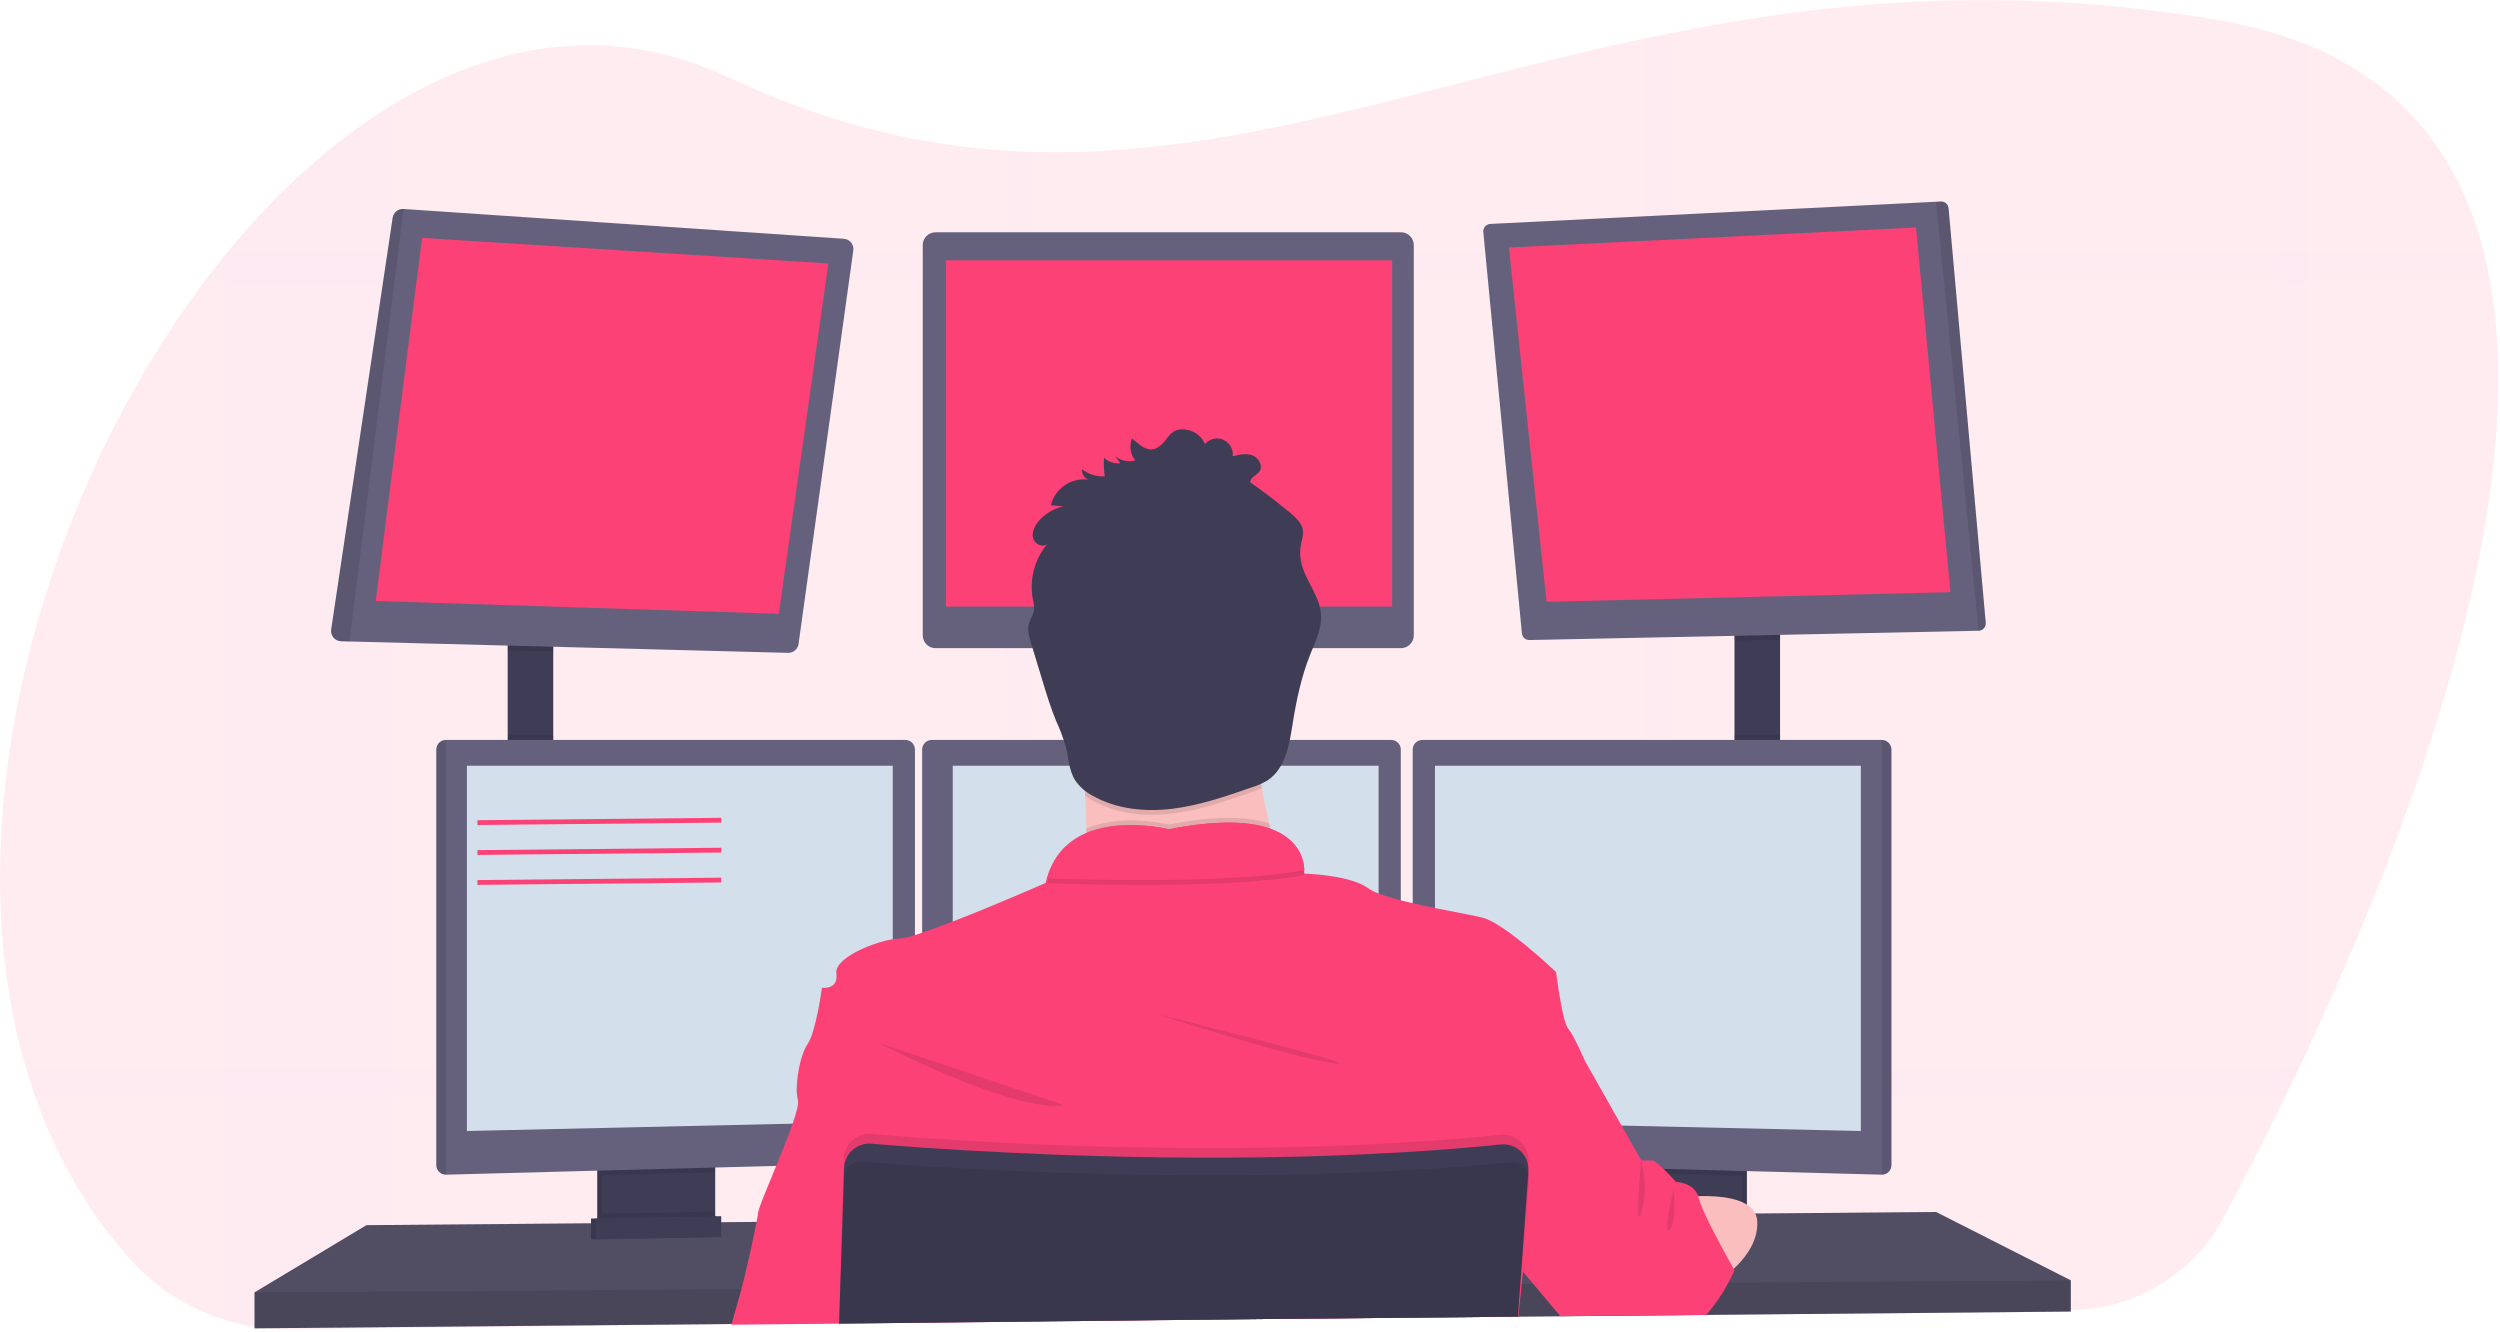 <svg width="1042" height="555" viewBox="0 0 1042 555" fill="none" xmlns="http://www.w3.org/2000/svg">
<g clip-path="url(#clip0)">
<path opacity="0.1" d="M961.48 438.21C960.32 440.71 959.163 443.177 958.01 445.61C956.21 449.39 954.433 453.097 952.68 456.73C951.9 458.34 951.12 459.92 950.36 461.5C941.76 479.07 933.73 494.61 926.91 507.39C920.721 518.97 911.533 528.672 900.306 535.481C889.08 542.29 876.229 545.954 863.1 546.09L711.45 547.74H709.85L696.85 547.88L685.73 548L651.63 548.37H650.25L632.89 548.56H632.36L525.36 549.72L429.85 550.72L418.74 550.84L349.74 551.59H349.66L304.91 552.07H304.43L162.93 553.6L120.6 554.06C111.567 554.162 102.571 552.874 93.93 550.24C78.892 545.698 65.377 537.141 54.84 525.49C36.66 505.46 23.41 482.09 14.51 456.73C13.223 453.07 12.023 449.363 10.91 445.61C-19.9 341.46 17.66 207.09 85.26 117.17C88.093 113.41 90.973 109.743 93.9 106.17L93.97 106.09C114.76 80.57 138.07 59.25 162.9 44.09C206.9 17.18 255.65 9.6 303.6 32.19C344.17 51.31 382.05 60.3 418.77 62.74C422.48 62.98 426.19 63.16 429.88 63.27C514.11 65.92 593.05 35.57 685.75 15.98C689.44 15.2 693.14 14.43 696.87 13.7C763 0.54 836.36 -6.4 923.6 8.19C932.664 9.671 941.607 11.81 950.36 14.59C954.207 15.83 957.913 17.163 961.48 18.59C1003.12 35.53 1025.83 66.83 1035.48 106.05C1036.39 109.69 1037.18 113.393 1037.85 117.16C1054.96 211.5 1004.85 345.32 961.48 438.21Z" fill="#FC4177"/>
<g opacity="0.1">
<path opacity="0.1" d="M162.9 44.09V553.71L120.57 554.17C111.537 554.272 102.541 552.984 93.9 550.35V106.09H93.97C114.76 80.54 138.07 59.22 162.9 44.09Z" fill="#6C63FF"/>
<path opacity="0.1" d="M1037.9 117.17H85.26C88.093 113.41 90.973 109.743 93.9 106.17V106.09H1035.53C1036.44 109.71 1037.23 113.403 1037.9 117.17Z" fill="#6C63FF"/>
<path opacity="0.1" d="M961.48 18.6V445.6H958.01C956.21 449.38 954.433 453.087 952.68 456.72C951.9 458.33 951.12 459.91 950.36 461.49V14.56C954.207 15.8 957.913 17.147 961.48 18.6Z" fill="#6C63FF"/>
<path opacity="0.1" d="M696.87 13.67V547.92L685.75 548.04V15.95C689.44 15.17 693.14 14.4 696.87 13.67Z" fill="#6C63FF"/>
<path opacity="0.1" d="M429.88 63.24V550.82L418.77 550.94V62.71C422.48 62.95 426.19 63.09 429.88 63.24Z" fill="#6C63FF"/>
<path opacity="0.1" d="M958.01 445.61C956.21 449.39 954.433 453.097 952.68 456.73H14.51C13.223 453.07 12.023 449.363 10.91 445.61H958.01Z" fill="#6C63FF"/>
</g>
<path d="M230.6 265.83H211.6V323.49H230.6V265.83Z" fill="#3F3D56"/>
<path d="M741.93 262.83H722.93V323.83H741.93V262.83Z" fill="#3F3D56"/>
<path d="M863.1 533.65V546.65L711.18 548.05L709.56 548.08L651.82 548.61L650.44 548.63L632.89 548.78H632.37L525.39 549.77L349.78 551.4H349.63L304.98 551.82L304.5 551.83L106.1 553.65V538.65L152.75 510.65L246.35 509.87L248.35 509.86L249.01 509.85L251.01 509.82L295.95 509.45L297.96 509.44L298.6 509.43L300.6 509.42L315.01 509.3L315.39 509.29L350.94 508.99H351.23L628.63 506.65L635.42 506.6H636.1L641.28 506.55L678.93 506.24L680.93 506.21L682.78 506.19H683.74L695.45 506.1L697.77 506.07L700.88 506.05L710.63 505.96L726.1 505.83L728.1 505.81L731.58 505.79H732.23L806.94 505.15L863.1 533.65Z" fill="#65617D"/>
<path opacity="0.2" d="M863.1 533.65V546.65L711.18 548.05L709.56 548.08L651.82 548.61L650.44 548.63L632.89 548.78H632.37L525.39 549.77L349.78 551.4H349.63L304.98 551.82L304.5 551.83L106.1 553.65V538.65L152.75 510.65L246.35 509.87L248.35 509.86L249.01 509.85L251.01 509.82L295.95 509.45L297.96 509.44L298.6 509.43L300.6 509.42L315.01 509.3L315.39 509.29L350.94 508.99H351.23L628.63 506.65L635.42 506.6H636.1L641.28 506.55L678.93 506.24L680.93 506.21L682.78 506.19H683.74L695.45 506.1L697.77 506.07L700.88 506.05L710.63 505.96L726.1 505.83L728.1 505.81L731.58 505.79H732.23L806.94 505.15L863.1 533.65Z" fill="black"/>
<path d="M296.1 483.66V508.15C296.101 509.31 295.772 510.446 295.152 511.427C294.533 512.408 293.648 513.192 292.6 513.69C291.82 514.068 290.967 514.273 290.1 514.29L255.2 515.03C254.268 515.052 253.343 514.857 252.5 514.46C251.434 513.971 250.53 513.186 249.897 512.199C249.265 511.211 248.929 510.063 248.93 508.89V483.66H296.1Z" fill="#3F3D56"/>
<path opacity="0.1" d="M296.1 483.66V508.15C296.101 509.31 295.772 510.446 295.152 511.427C294.533 512.408 293.648 513.192 292.6 513.69C291.82 514.068 290.967 514.273 290.1 514.29L255.2 515.03C254.268 515.052 253.343 514.857 252.5 514.46C251.434 513.971 250.53 513.186 249.897 512.199C249.265 511.211 248.929 510.063 248.93 508.89V483.66H296.1Z" fill="black"/>
<path d="M298.1 483.66V508.15C298.101 509.31 297.772 510.446 297.152 511.427C296.533 512.408 295.648 513.192 294.6 513.69C293.82 514.068 292.967 514.273 292.1 514.29L257.2 515.03C256.268 515.052 255.343 514.857 254.5 514.46C253.434 513.971 252.53 513.186 251.897 512.199C251.265 511.211 250.929 510.063 250.93 508.89V483.66H298.1Z" fill="#3F3D56"/>
<path d="M728.1 483.66H680.93V515.16H728.1V483.66Z" fill="#3F3D56"/>
<path opacity="0.1" d="M728.1 483.66H680.93V515.16H728.1V483.66Z" fill="black"/>
<path d="M726.1 483.66H678.93V515.16H726.1V483.66Z" fill="#3F3D56"/>
<path opacity="0.1" d="M230.6 265.82V271.55L211.6 271.06V265.82H230.6Z" fill="black"/>
<path d="M355.66 104.4L332.83 268.4C332.685 269.448 332.16 270.405 331.353 271.089C330.547 271.774 329.517 272.137 328.46 272.11L145.66 267.37L142.19 267.28C141.586 267.266 140.991 267.124 140.446 266.865C139.9 266.605 139.415 266.234 139.022 265.774C138.63 265.315 138.339 264.777 138.168 264.198C137.997 263.618 137.95 263.009 138.03 262.41L163.66 90.73C163.825 89.667 164.383 88.704 165.224 88.032C166.064 87.36 167.126 87.027 168.2 87.1L351.66 99.52C352.252 99.554 352.83 99.711 353.359 99.98C353.887 100.249 354.354 100.625 354.73 101.083C355.105 101.542 355.382 102.073 355.542 102.644C355.702 103.215 355.743 103.813 355.66 104.4Z" fill="#65617D"/>
<path d="M175.93 99.16L156.6 250.49L324.6 255.82L345.26 109.82L175.93 99.16Z" fill="#FC4177"/>
<path d="M583.94 96.82H389.93C386.986 96.82 384.6 99.206 384.6 102.15V264.82C384.6 267.764 386.986 270.15 389.93 270.15H583.94C586.884 270.15 589.27 267.764 589.27 264.82V102.15C589.27 99.206 586.884 96.82 583.94 96.82Z" fill="#65617D"/>
<path d="M580.26 108.49H394.26V252.82H580.26V108.49Z" fill="#FC4177"/>
<path opacity="0.1" d="M741.93 262.82V266.61L722.93 267V262.82H741.93Z" fill="black"/>
<path d="M827.66 259.62C827.687 260.034 827.63 260.45 827.492 260.842C827.355 261.233 827.139 261.593 826.859 261.9C826.579 262.206 826.24 262.453 825.862 262.624C825.484 262.796 825.075 262.89 824.66 262.9L637.46 266.77C636.682 266.786 635.927 266.507 635.347 265.99C634.766 265.472 634.403 264.754 634.33 263.98L618.24 96.7C618.2 96.285 618.245 95.866 618.372 95.469C618.499 95.072 618.705 94.705 618.978 94.39C619.251 94.075 619.585 93.818 619.96 93.636C620.335 93.454 620.744 93.35 621.16 93.33L806.94 84.09L808.94 83.99C809.735 83.948 810.515 84.217 811.116 84.739C811.717 85.261 812.091 85.997 812.16 86.79L827.66 259.62Z" fill="#65617D"/>
<path d="M628.93 103.16L798.6 94.82L812.93 246.82L644.6 250.82L628.93 103.16Z" fill="#FC4177"/>
<path opacity="0.1" d="M827.66 259.62C827.687 260.034 827.63 260.45 827.492 260.842C827.355 261.233 827.139 261.593 826.859 261.9C826.579 262.206 826.24 262.453 825.862 262.624C825.484 262.796 825.075 262.89 824.66 262.9L806.94 84.09L808.94 83.99C809.735 83.948 810.515 84.217 811.116 84.739C811.717 85.261 812.091 85.997 812.16 86.79L827.66 259.62Z" fill="black"/>
<path opacity="0.1" d="M168.23 87.09L145.66 267.37L142.19 267.28C141.586 267.266 140.991 267.124 140.446 266.865C139.9 266.605 139.415 266.234 139.022 265.774C138.63 265.315 138.339 264.777 138.168 264.198C137.997 263.618 137.95 263.009 138.03 262.41L163.66 90.73C163.823 89.659 164.385 88.689 165.232 88.015C166.079 87.34 167.15 87.01 168.23 87.09Z" fill="black"/>
<path opacity="0.1" d="M230.6 306.41H211.6V323.49H230.6V306.41Z" fill="black"/>
<path opacity="0.1" d="M298.1 483.65V488.62L250.93 489.88V483.65H298.1Z" fill="black"/>
<path d="M381.35 312.36V480.56C381.338 481.587 380.931 482.569 380.215 483.305C379.498 484.04 378.526 484.472 377.5 484.51L185.85 489.61H185.8C184.756 489.597 183.759 489.177 183.021 488.439C182.283 487.701 181.863 486.704 181.85 485.66V312.36C181.863 311.316 182.283 310.319 183.021 309.581C183.759 308.843 184.756 308.423 185.8 308.41H377.4C378.444 308.423 379.441 308.843 380.179 309.581C380.917 310.319 381.337 311.316 381.35 312.36Z" fill="#65617D"/>
<path opacity="0.1" d="M185.85 308.41V489.61H185.8C184.756 489.597 183.759 489.177 183.021 488.439C182.283 487.701 181.863 486.704 181.85 485.66V312.36C181.863 311.316 182.283 310.319 183.021 309.581C183.759 308.843 184.756 308.423 185.8 308.41H185.85Z" fill="black"/>
<path d="M194.6 319.15H372.1V467.4L194.6 471.4V319.15Z" fill="#D4DFEC"/>
<path opacity="0.1" d="M741.93 306.41H722.93V323.83H741.93V306.41Z" fill="black"/>
<path opacity="0.1" d="M726.1 483.65V490.06L678.93 488.8V483.65H726.1Z" fill="black"/>
<path d="M788.35 312.36V485.66C788.337 486.712 787.91 487.717 787.161 488.456C786.412 489.196 785.402 489.61 784.35 489.61L592.66 484.51C591.634 484.472 590.662 484.04 589.945 483.305C589.229 482.569 588.822 481.587 588.81 480.56V312.36C588.823 311.316 589.243 310.319 589.981 309.581C590.719 308.843 591.716 308.423 592.76 308.41H784.36C785.411 308.413 786.418 308.828 787.164 309.567C787.911 310.306 788.337 311.31 788.35 312.36Z" fill="#65617D"/>
<path opacity="0.1" d="M788.35 312.36V485.66C788.337 486.712 787.91 487.717 787.161 488.456C786.412 489.196 785.402 489.61 784.35 489.61V308.41C785.402 308.41 786.412 308.824 787.161 309.564C787.91 310.303 788.337 311.308 788.35 312.36Z" fill="black"/>
<path d="M775.6 319.15H598.1V467.4L775.6 471.4V319.15Z" fill="#D4DFEC"/>
<path d="M583.85 312.36V480.56C583.838 481.587 583.431 482.569 582.715 483.305C581.998 484.04 581.026 484.472 580 484.51L388.35 489.61C387.298 489.61 386.288 489.196 385.539 488.456C384.79 487.717 384.363 486.712 384.35 485.66V312.36C384.363 311.316 384.783 310.319 385.521 309.581C386.259 308.843 387.256 308.423 388.3 308.41H579.9C580.944 308.423 581.941 308.843 582.679 309.581C583.417 310.319 583.837 311.316 583.85 312.36Z" fill="#65617D"/>
<path d="M397.1 319.15H574.6V467.4L397.1 471.4V319.15Z" fill="#D4DFEC"/>
<path opacity="0.1" d="M863.1 533.65V546.65L711.18 548.05L709.56 548.08L651.82 548.61L650.44 548.63L632.89 548.78H632.37L525.39 549.77L349.78 551.4H349.63L304.98 551.82L304.5 551.83L106.1 553.65V538.65L308.61 537.32H309.09L350.08 537.04H350.27L633.35 535.17H633.64L633.81 535.16H634.28L639.07 535.13H640.53L715.02 534.63L719.42 534.61L720.4 534.6L863.1 533.65Z" fill="black"/>
<path d="M487.26 323.49C515.609 323.49 538.59 300.509 538.59 272.16C538.59 243.811 515.609 220.83 487.26 220.83C458.911 220.83 435.93 243.811 435.93 272.16C435.93 300.509 458.911 323.49 487.26 323.49Z" fill="#FBBEBE"/>
<path d="M538.6 377.16C538.6 377.16 439.1 389.16 448.6 377.16C452.04 372.82 452.99 359.96 452.8 345.31C452.74 340.86 452.58 336.25 452.35 331.66C451.25 309.66 448.6 288.16 448.6 288.16C448.6 288.16 535.6 247.16 525.6 279.66C521.6 292.79 522.91 311.23 525.95 328.54C526.84 333.59 527.87 338.54 528.95 343.24C531.586 354.704 534.807 366.025 538.6 377.16Z" fill="#FBBEBE"/>
<path opacity="0.1" d="M538.6 377.16C538.6 377.16 439.1 389.16 448.6 377.16C452.04 372.82 452.99 359.96 452.8 345.31C467.97 338.83 487.27 343.66 487.27 343.66C507.59 339.61 520.62 340.4 528.95 343.24C531.586 354.704 534.807 366.025 538.6 377.16Z" fill="black"/>
<path d="M349.74 552.53V551.69L525.36 549.78L632.36 548.78H632.66L632.55 550.26L632.7 548.78H632.89V548.61L634.26 535.16L634.78 530.07L634.94 528.48L635.08 527.15L641.26 506.54L647.44 485.96L652.64 468.63L660.58 442.15C660.58 442.15 656.08 431.65 653.58 428.65C651.08 425.65 648.58 405.15 648.58 405.15C648.58 405.15 627.24 384.82 617.91 382.48C614 381.48 606.28 380.15 598.08 378.48C595.01 377.86 591.86 377.2 588.83 376.48C587.12 376.09 585.44 375.68 583.83 375.27C580.696 374.487 577.608 373.533 574.58 372.41C572.992 371.833 571.481 371.064 570.08 370.12C562.73 364.73 544.31 364.12 543.6 364.12C543.598 364.097 543.598 364.073 543.6 364.05V363.96C543.626 363.54 543.626 363.12 543.6 362.7C543.6 362.3 543.6 361.83 543.51 361.3C543.51 361.14 543.51 360.97 543.44 360.8C543.39 360.44 543.33 360.06 543.24 359.66C543.21 359.481 543.17 359.304 543.12 359.13C542.83 357.925 542.411 356.755 541.87 355.64C541.8 355.48 541.71 355.31 541.63 355.15C541.14 354.226 540.571 353.346 539.93 352.52C539.8 352.35 539.66 352.17 539.51 352C538.691 351.034 537.78 350.15 536.79 349.36C536.52 349.15 536.24 348.93 535.95 348.73C535.788 348.599 535.618 348.479 535.44 348.37L534.55 347.79L533.72 347.31C532.99 346.91 532.22 346.52 531.38 346.15C531.12 346.03 530.84 345.92 530.56 345.81C530.28 345.7 529.84 345.53 529.47 345.39H529.41L528.66 345.09C528.09 344.9 527.51 344.73 526.9 344.56L525.97 344.32L524.97 344.09L523.97 343.88C522.97 343.68 521.9 343.5 520.78 343.36L519.64 343.22L518.47 343.1L517.26 343L515.54 342.9L513.54 342.83C504.719 342.829 495.923 343.764 487.3 345.62C481.309 344.287 475.173 343.722 469.04 343.94H468.17L467.17 344H466.53L465.24 344.12C464.81 344.12 464.37 344.21 463.94 344.27C463.51 344.33 463.06 344.38 462.63 344.45L461.97 344.56C461.32 344.67 460.66 344.79 459.97 344.93C459.75 344.97 459.53 345.02 459.31 345.08C458.44 345.27 457.57 345.5 456.71 345.76C456.28 345.88 455.85 346.02 455.42 346.17C455.2 346.23 454.99 346.31 454.78 346.39L454.14 346.62L453.51 346.87L452.76 347.17C452.38 347.33 452.01 347.5 451.64 347.68C451.43 347.77 451.22 347.87 451.02 347.98C450.82 348.09 450.61 348.18 450.42 348.29C448.159 349.458 446.069 350.932 444.21 352.67L443.7 353.16L443.2 353.67C443.03 353.84 442.87 354.02 442.71 354.2C442.058 354.912 441.45 355.664 440.89 356.45C440.73 356.66 440.58 356.87 440.43 357.09C439.795 358.026 439.221 359.001 438.71 360.01C438.58 360.25 438.46 360.5 438.34 360.74C437.524 362.429 436.855 364.186 436.34 365.99C436.153 366.657 435.983 367.323 435.83 367.99C435.83 367.99 414.66 377.33 397.1 384.09C392.43 385.89 388.03 387.52 384.35 388.75C383.28 389.11 382.28 389.44 381.35 389.75C379.332 390.479 377.234 390.963 375.1 391.19C374.094 391.206 373.091 391.3 372.1 391.47C364.03 392.78 350.2 398.47 348.69 404.18C348.567 404.636 348.533 405.111 348.59 405.58C348.59 405.58 348.59 405.65 348.59 405.69C349.59 412.69 342.59 411.69 342.59 411.69C342.59 411.69 340.09 430.19 336.59 435.19C334.06 438.79 332.33 446.82 332.11 452.88C331.984 454.768 332.132 456.664 332.55 458.51C332.55 458.56 332.55 458.61 332.55 458.65C332.95 459.99 331.99 463.65 330.36 468.34C328.59 473.49 326.01 479.89 323.53 485.93C319.79 495.05 316.27 503.33 316.05 505.15C315.96 505.96 315.7 507.41 315.34 509.28C313.88 516.9 310.64 531.41 309.04 537.28C307.85 541.66 306.12 547.66 304.93 551.78C304.93 551.9 304.86 552.02 304.83 552.13L349.66 551.69V552.53H349.8H349.74Z" fill="#FC4177"/>
<path opacity="0.1" d="M366.1 434.66C366.1 434.66 423.1 464.16 443.6 460.66L366.1 434.66Z" fill="black"/>
<path opacity="0.1" d="M482.1 422.66C482.1 422.66 537.6 440.66 556.1 443.16C574.6 445.66 482.1 422.66 482.1 422.66Z" fill="black"/>
<path opacity="0.1" d="M543.66 364.74C514.66 370.08 460.06 368.93 436.46 368.12C445.11 337.12 487.29 347.66 487.29 347.66C539.5 337.24 543.5 358.86 543.66 364.74Z" fill="black"/>
<path d="M543.66 362.74C514.66 368.08 460.06 366.93 436.46 366.12C445.11 335.12 487.29 345.66 487.29 345.66C539.5 335.24 543.5 356.86 543.66 362.74Z" fill="#FC4177"/>
<path d="M697.6 499.41C697.6 499.41 731.76 494.16 732.43 509.16C733.1 524.16 715.01 534.64 715.01 534.64L697.6 499.41Z" fill="#FBBEBE"/>
<path opacity="0.1" d="M525.95 328.54C524.481 329.197 522.979 329.777 521.45 330.28C510.67 334 499.8 337.75 488.45 339.11C477.1 340.47 465.19 339.27 455.29 333.61C454.251 333.023 453.249 332.372 452.29 331.66C451.19 309.66 448.54 288.16 448.54 288.16C448.54 288.16 535.54 247.16 525.54 279.66C521.56 292.79 522.91 311.23 525.95 328.54Z" fill="black"/>
<path d="M473.18 191.93C471.753 192.307 470.257 192.345 468.813 192.041C467.368 191.737 466.014 191.1 464.86 190.18L466.94 193.07C465.714 193.211 464.472 193.083 463.301 192.695C462.13 192.306 461.058 191.666 460.16 190.82C459.971 193.407 460.079 196.007 460.48 198.57C457.038 198.736 453.65 197.673 450.92 195.57C450.867 196.472 451.091 197.369 451.563 198.14C452.035 198.91 452.732 199.518 453.56 199.88C450.103 199.467 446.613 200.326 443.743 202.297C440.872 204.267 438.817 207.215 437.96 210.59L443.18 211.07C439.078 211.946 435.396 214.193 432.74 217.44C431.14 219.44 429.92 222 430.62 224.44C431.32 226.88 434.7 228.44 436.54 226.7C433.923 229.824 432.02 233.483 430.967 237.42C429.913 241.357 429.733 245.476 430.44 249.49C430.915 251.2 431.071 252.983 430.9 254.75C430.57 256.4 429.53 257.83 429.01 259.44C428.01 262.36 428.96 265.53 429.85 268.44L434.54 283.86C436.24 289.43 437.93 295.01 440.15 300.4C441.722 303.808 443.059 307.319 444.15 310.91C445.41 315.75 445.46 321.05 448.15 325.28C449.994 327.942 452.458 330.115 455.33 331.61C465.22 337.27 477.17 338.47 488.49 337.11C499.81 335.75 510.67 332 521.44 328.28C523.833 327.559 526.129 326.552 528.28 325.28C535.73 320.4 537.39 310.42 538.78 301.63C540.33 291.83 542.4 282.05 546.07 272.83C548.25 267.34 551.07 261.77 550.59 255.89C549.98 248.08 543.8 241.75 542.27 234.07C541.758 231.503 541.782 228.858 542.34 226.3C542.814 224.776 543.08 223.195 543.13 221.6C542.96 218.38 540.32 215.9 537.84 213.83C532.46 209.337 526.907 205.09 521.18 201.09C520.89 199.09 523.61 198.23 524.84 196.65C526.58 194.42 524.78 190.88 522.14 189.84C519.5 188.8 516.54 189.48 513.79 190.17C513.969 188.762 513.689 187.335 512.992 186.099C512.294 184.863 511.217 183.885 509.919 183.311C508.621 182.737 507.173 182.597 505.79 182.912C504.406 183.227 503.161 183.981 502.24 185.06C501.51 183.385 500.343 181.938 498.862 180.868C497.381 179.799 495.639 179.147 493.82 178.98C487.19 178.46 487.06 183.53 482.82 186.32C478.58 189.11 475.08 185.43 471.82 182.75C471.221 184.265 471.031 185.911 471.27 187.522C471.509 189.134 472.168 190.654 473.18 191.93Z" fill="#3F3D56"/>
<path d="M722.93 529.41C722.93 529.41 722.04 531.53 720.4 534.6C717.919 539.323 714.899 543.743 711.4 547.77L711.13 548.06H709.51L651.77 548.59H650.39L650.22 548.39L639.02 535.1L634.8 530.09L634.63 529.88L634.27 529.46L634.07 529.22L633.81 528.91L625.6 519.17L628.6 506.67L633.71 485.61L633.84 485.1L634.84 481.1L635.55 478.1L637.93 468.32L646.09 434.67L660.59 442.17L675.88 469.17L684.09 483.67H688.59C689.44 483.67 691.39 485.31 693.35 487.2C694.05 487.87 694.75 488.58 695.35 489.2C697.13 491.04 698.54 492.62 698.54 492.62C698.54 492.62 705.83 492.78 707.79 498.52C707.891 498.798 707.975 499.082 708.04 499.37C708.691 501.626 709.537 503.821 710.57 505.93C711.86 508.74 713.48 511.93 715.12 515.12C718.17 520.97 721.27 526.54 722.41 528.56L722.55 528.81L722.93 529.41Z" fill="#FC4177"/>
<path opacity="0.1" d="M637.03 484.26L636.93 485.69V485.79L636.76 488.09L635.43 506.6L633.82 528.9L633.36 535.18L632.36 548.62V548.79L525.36 549.79L349.77 551.69V552.53H349.63V551.69V551.41L350.08 537.05L350.94 508.99L351.68 485.2L351.75 482.83C351.794 481.4 352.129 479.993 352.734 478.696C353.34 477.4 354.203 476.24 355.272 475.288C356.341 474.336 357.592 473.612 358.95 473.161C360.308 472.709 361.744 472.538 363.17 472.66C367.89 473.06 374.02 473.55 381.35 474.07L384.35 474.29C426.68 477.23 504.91 481.03 583.85 476.29C585.51 476.2 587.18 476.1 588.85 475.98C601.09 475.21 613.32 474.22 625.43 472.98C626.961 472.82 628.508 472.997 629.963 473.499C631.418 474.001 632.746 474.817 633.851 475.887C634.957 476.958 635.815 478.258 636.364 479.696C636.913 481.134 637.141 482.675 637.03 484.21V484.26Z" fill="black"/>
<path d="M349.74 552.53V551.69L525.36 549.78L632.36 548.78H632.66V548.61L633.66 535.17L634.09 529.17L635.73 506.56L637.02 488.66V488.22C637.08 487.395 637.043 486.566 636.91 485.75C636.916 485.717 636.916 485.683 636.91 485.65C636.635 483.962 635.948 482.369 634.91 481.01C633.809 479.598 632.366 478.49 630.718 477.79C629.07 477.09 627.271 476.822 625.49 477.01C613.38 478.25 601.15 479.24 588.91 480.01C587.24 480.13 585.57 480.23 583.91 480.32C504.97 485.01 426.74 481.21 384.41 478.32L381.41 478.1C374.08 477.58 367.95 477.1 363.23 476.69C360.633 476.471 358.048 477.221 355.972 478.797C353.896 480.372 352.478 482.66 351.99 485.22C351.889 485.761 351.829 486.31 351.81 486.86L351.13 509.02L350.2 537.09L349.76 551.45V551.73V552.57L349.74 552.53Z" fill="#3F3D56"/>
<path opacity="0.1" d="M637.33 491.27L636.1 506.6L634.27 529.45L633.81 535.17L632.81 547.98L632.75 548.62V548.79L632.6 550.27L632.71 548.79H632.42L525.42 549.79L349.77 551.69V551.41L350.26 537.05L351.26 508.99L351.9 490.34C351.931 489.279 352.228 488.243 352.762 487.326C353.297 486.409 354.052 485.64 354.96 485.09C356.092 484.396 357.416 484.081 358.74 484.19C360.84 484.36 363.42 484.56 366.43 484.78C371.32 485.14 377.35 485.56 384.37 486C397.37 486.82 413.68 487.7 432.37 488.42C484.37 490.42 554.57 491.09 621.25 485.25C624.25 484.99 627.35 484.7 630.38 484.41C631.579 484.29 632.788 484.52 633.86 485.07C634.164 485.221 634.452 485.402 634.72 485.61C635.591 486.241 636.28 487.089 636.72 488.07C636.822 488.265 636.906 488.469 636.97 488.68C637.27 489.509 637.393 490.391 637.33 491.27Z" fill="black"/>
<path opacity="0.1" d="M298.1 504.96V508.15C298.101 509.31 297.772 510.446 297.152 511.427C296.533 512.408 295.648 513.192 294.6 513.69L254.5 514.46C253.434 513.971 252.53 513.186 251.897 512.199C251.265 511.211 250.929 510.063 250.93 508.89V505.89L298.1 504.96Z" fill="black"/>
<path d="M298.6 515.57L246.35 516.57V507.9L298.6 506.9V515.57Z" fill="#3F3D56"/>
<path opacity="0.1" d="M298.6 515.57L246.35 516.57V507.9L298.6 506.9V515.57Z" fill="black"/>
<path d="M300.6 515.57L248.35 516.57V507.9L300.6 506.9V515.57Z" fill="#3F3D56"/>
<g opacity="0.1">
<path opacity="0.1" d="M473.59 188.65C472.613 187.381 471.964 185.89 471.7 184.31C471.459 185.855 471.603 187.435 472.12 188.91C472.616 188.864 473.108 188.777 473.59 188.65Z" fill="black"/>
<path opacity="0.1" d="M460.89 195.29C460.701 194.064 460.578 192.829 460.52 191.59C460.52 192.82 460.52 194.06 460.52 195.3L460.89 195.29Z" fill="black"/>
<path opacity="0.1" d="M542.39 228.66C542.445 227.769 542.566 226.883 542.75 226.01C543.223 224.489 543.492 222.912 543.55 221.32C543.528 220.963 543.474 220.608 543.39 220.26C543.22 221.18 542.95 222.1 542.75 223.01C542.351 224.865 542.229 226.769 542.39 228.66Z" fill="black"/>
<path opacity="0.1" d="M521.59 197.76L522.68 198.55C523.599 197.885 524.459 197.143 525.25 196.33C525.626 195.81 525.859 195.199 525.926 194.561C525.993 193.922 525.891 193.277 525.63 192.69C525.53 192.918 525.403 193.133 525.25 193.33C524.02 194.91 521.3 195.78 521.59 197.76Z" fill="black"/>
<path opacity="0.1" d="M439.42 207.38C439.055 208.109 438.764 208.873 438.55 209.66C440.114 208.787 441.799 208.15 443.55 207.77L439.42 207.38Z" fill="black"/>
<path opacity="0.1" d="M453.21 196.5C452.553 196.138 451.925 195.727 451.33 195.27C451.305 195.666 451.335 196.063 451.42 196.45C452.017 196.422 452.615 196.438 453.21 196.5Z" fill="black"/>
<path opacity="0.1" d="M550.98 255.42C550.57 260.27 548.31 264.94 546.48 269.54C542.81 278.76 540.74 288.54 539.19 298.35C537.8 307.14 536.19 317.12 528.69 321.99C526.547 323.27 524.253 324.278 521.86 324.99C511.08 328.72 500.21 332.46 488.86 333.82C477.51 335.18 465.6 333.99 455.7 328.33C452.83 326.832 450.366 324.66 448.52 322C445.85 317.77 445.8 312.47 444.52 307.63C443.429 304.036 442.092 300.521 440.52 297.11C438.31 291.73 436.61 286.11 434.92 280.58C433.353 275.44 431.79 270.297 430.23 265.15C429.716 263.602 429.335 262.013 429.09 260.4C428.7 262.96 429.46 265.64 430.23 268.15C431.79 273.303 433.353 278.447 434.92 283.58C436.61 289.15 438.31 294.73 440.52 300.11C442.092 303.521 443.429 307.036 444.52 310.63C445.78 315.47 445.83 320.77 448.52 325C450.366 327.66 452.83 329.832 455.7 331.33C465.6 336.99 477.54 338.18 488.86 336.82C500.18 335.46 511.04 331.72 521.86 327.99C524.253 327.278 526.547 326.27 528.69 324.99C536.14 320.12 537.8 310.14 539.19 301.35C540.74 291.54 542.81 281.76 546.48 272.54C548.66 267.06 551.48 261.49 551 255.6C551 255.54 550.98 255.48 550.98 255.42Z" fill="black"/>
<path opacity="0.1" d="M431.29 251.55C431.29 251.55 431.29 251.48 431.29 251.44C431.47 249.677 431.314 247.895 430.83 246.19C430.631 245.093 430.5 243.984 430.44 242.87C430.325 244.985 430.456 247.106 430.83 249.19C430.99 249.97 431.17 250.76 431.29 251.55Z" fill="black"/>
<path opacity="0.1" d="M434.34 227.09C435.109 225.798 435.982 224.571 436.95 223.42C435.12 225.17 431.74 223.61 431.03 221.18C430.768 222.163 430.768 223.197 431.03 224.18C431.276 224.914 431.712 225.569 432.293 226.08C432.875 226.592 433.581 226.94 434.34 227.09Z" fill="black"/>
</g>
<path opacity="0.1" d="M684.1 483.66C684.1 483.66 687.27 495.16 684.1 505.16C680.93 515.16 684.1 483.66 684.1 483.66Z" fill="black"/>
<path opacity="0.1" d="M697.6 495.39C697.6 495.39 698.93 509.99 695.93 512.58C692.93 515.17 697.6 495.39 697.6 495.39Z" fill="black"/>
<path d="M198.99 342.86L300.6 341.86" stroke="#FC4177" stroke-width="2" stroke-miterlimit="10"/>
<path d="M198.99 355.33L300.6 354.34" stroke="#FC4177" stroke-width="2" stroke-miterlimit="10"/>
<path d="M198.99 367.81L300.6 366.81" stroke="#FC4177" stroke-width="2" stroke-miterlimit="10"/>
</g>
<defs>
<clipPath id="clip0">
<rect width="1041.32" height="554.17" fill="white"/>
</clipPath>
</defs>
</svg>

